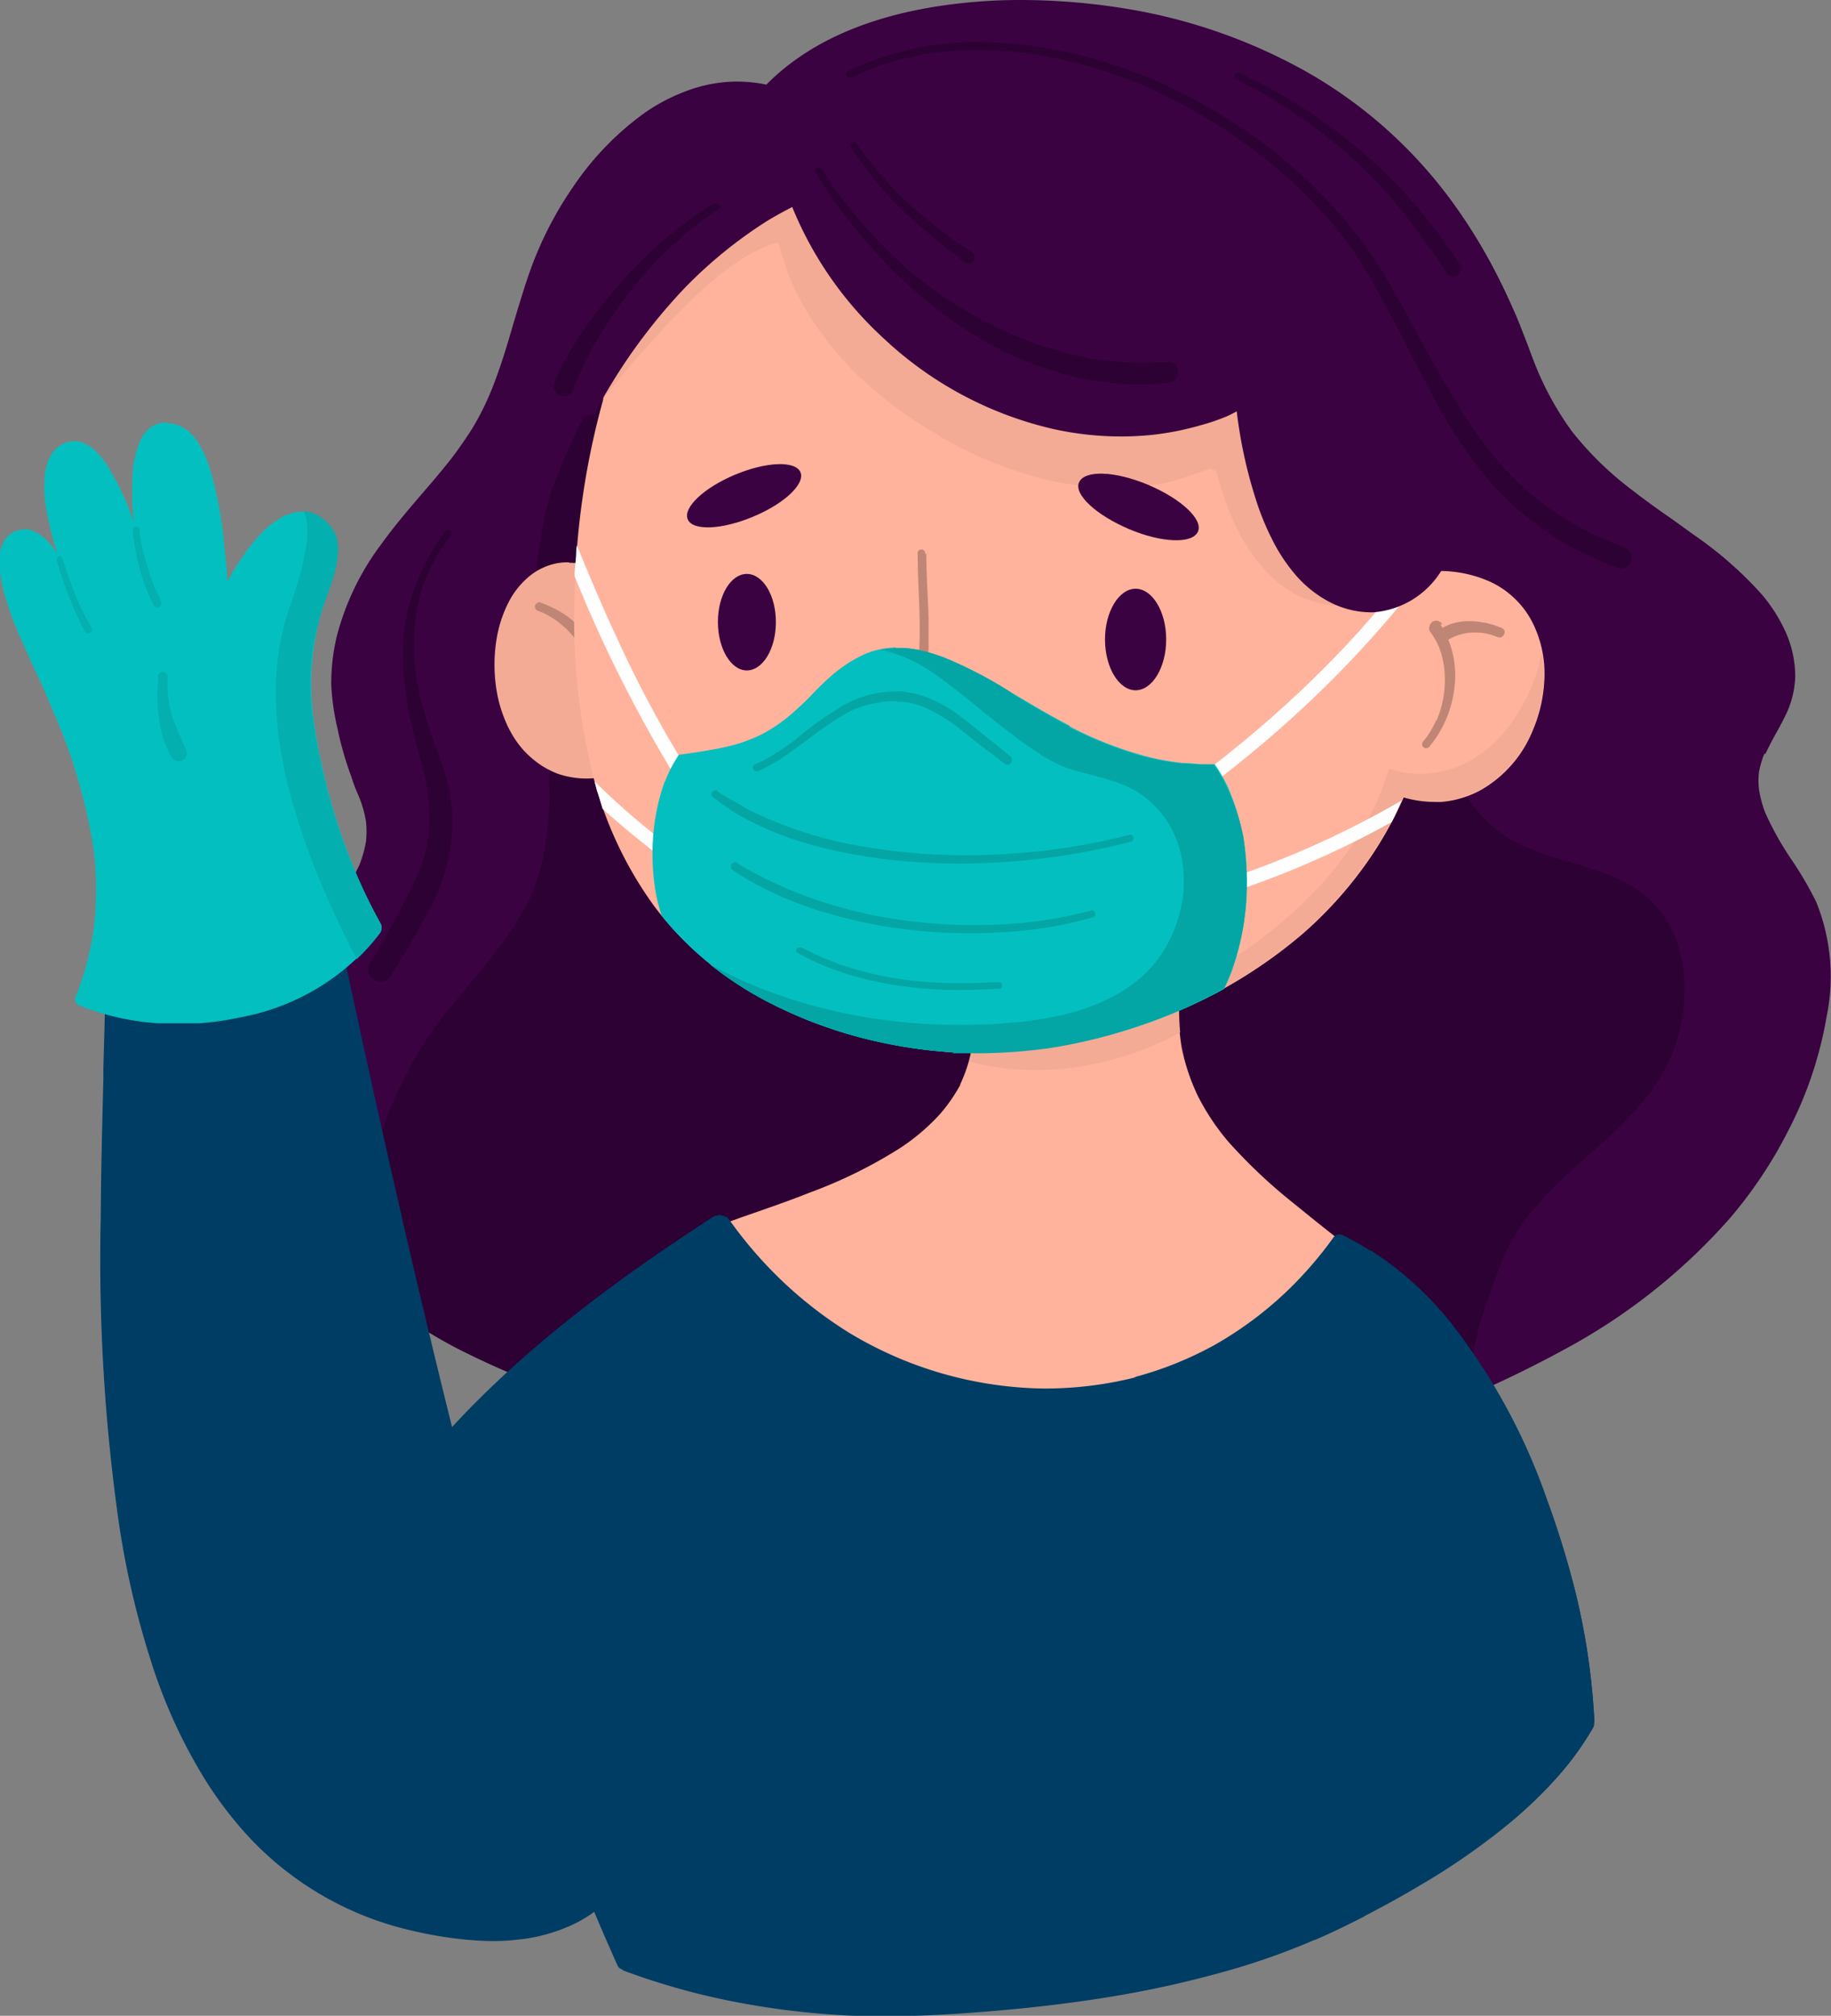 <svg xmlns="http://www.w3.org/2000/svg" viewBox="0 0 131.07 144.32"><rect x="0" y="0" width="131.07" height="144.32" fill="#808080" stroke="none"/><title>_coughAsset 6</title><g id="Layer_2" data-name="Layer 2"><g id="OBJECTS"><path d="M73.11,0a47.08,47.08,0,0,1,7.55.63A39.34,39.34,0,0,1,93.58,5.17a33.22,33.22,0,0,1,5.58,4,33.61,33.61,0,0,1,4.59,5,39.05,39.05,0,0,1,3.43,5.55c.47.92.93,1.91,1.4,3,.28.67.53,1.35.79,2,.16.45.33.89.5,1.33a21.88,21.88,0,0,0,2.66,4.84,23.57,23.57,0,0,0,4.36,4.24c.9.7,1.82,1.36,2.75,2l1.58,1.14a27.25,27.25,0,0,1,4.89,4.28,11.59,11.59,0,0,1,1.7,2.67,7.82,7.82,0,0,1,.7,3.22,6.84,6.84,0,0,1-.81,3c-.19.39-.4.77-.61,1.14s-.53,1-.75,1.46l0-.13-.07.12h0a7,7,0,0,0-.36,1.26,5.92,5.92,0,0,0,0,1.19,8.09,8.09,0,0,0,.45,1.7,22,22,0,0,0,1.9,3.39,25.39,25.39,0,0,1,1.75,3,14.2,14.2,0,0,1,.75,8.19,27.82,27.82,0,0,1-2.75,8.19,31.61,31.61,0,0,1-4.24,6.34,42.77,42.77,0,0,1-11.89,9.38,81.52,81.52,0,0,1-14,6l-1.68.54a1.33,1.33,0,0,1-.24.12,19,19,0,0,1-3.48.86,36.58,36.58,0,0,1-3.93.4c-1.17.07-2.45.1-4,.1l-2.75,0-1.17,0H80.1l-2.27,0-2.06,0h-.28c-1.2,0-2.39,0-3.58-.06a130.6,130.6,0,0,1-19-2,89.46,89.46,0,0,1-10-2.36,59.24,59.24,0,0,1-9.25-3.59c-6.2-3.08-10.41-7-12.49-11.62a17.19,17.19,0,0,1-1.26-4,19,19,0,0,1-.28-4.49,24.24,24.24,0,0,1,.84-5c.11-.44.25-.89.4-1.32a12.92,12.92,0,0,1,.71-1.62,24.81,24.81,0,0,1,1.73-2.75l.27-.4a21.14,21.14,0,0,0,2.11-3.47,8.26,8.26,0,0,0,.51-1.77,6.84,6.84,0,0,0,0-1.43,8.13,8.13,0,0,0-.34-1.33c-.07-.22-.16-.43-.25-.64l-.11-.26q-.2-.48-.36-1a23.94,23.94,0,0,1-1-3.51A17.13,17.13,0,0,1,23.71,49a14.63,14.63,0,0,1,.39-3.41,18.84,18.84,0,0,1,3.26-6.72c.88-1.22,1.88-2.39,2.84-3.51.72-.83,1.45-1.69,2.14-2.57.54-.71,1-1.39,1.44-2.07A19.41,19.41,0,0,0,35.15,28c.66-1.61,1.16-3.31,1.65-5,.34-1.12.68-2.27,1.07-3.4a26.13,26.13,0,0,1,3.32-6.46,20.78,20.78,0,0,1,5-5.09,13.48,13.48,0,0,1,3.07-1.58,10.38,10.38,0,0,1,3.36-.63h.24a10.67,10.67,0,0,1,2,.22C57.63,3.25,61.6,1.37,66.75.51A38.64,38.64,0,0,1,73.11,0" style="fill:#3a0241"/><path d="M63.72,11.57a44.23,44.23,0,0,1,5.52.35h0a38.68,38.68,0,0,1,5.12,1,44.6,44.6,0,0,1,5,1.74l-.07,0a42,42,0,0,1,4.88,2.46,44.64,44.64,0,0,1,4.61,3.09,43.11,43.11,0,0,1,7.61,7.66,39.87,39.87,0,0,1,5.07,8.52h0c.18.43.36.87.52,1.32s.28.77.39,1.16a16.27,16.27,0,0,1,.41,2.08.06.06,0,0,1,0,0h0c.07.5.12,1,.16,1.51.15,2.28.08,4.57.18,6.85a19,19,0,0,0,1.17,6.37A9.41,9.41,0,0,0,106,58.31a7.94,7.94,0,0,0,1.22,1.17,9.52,9.52,0,0,0,1.45.91A19.83,19.83,0,0,0,112,61.61a35.06,35.06,0,0,1,3.46,1.15l0,0a11.34,11.34,0,0,1,1.16.57,8.48,8.48,0,0,1,.94.62,8.8,8.8,0,0,1,.73.64c.2.22.4.44.59.69a6.3,6.3,0,0,1,.57.88,8.16,8.16,0,0,1,.41.84s0,0,0-.06a10.2,10.2,0,0,1,.62,2.33s0,0,0,0v0a12.63,12.63,0,0,1,.11,1.63,15.26,15.26,0,0,1-.12,1.65s0,0,0-.06a14.93,14.93,0,0,1-.36,1.74,16.07,16.07,0,0,1-.53,1.52s0,0,0-.07a11.72,11.72,0,0,1-.76,1.5,14.76,14.76,0,0,1-.86,1.26,32.09,32.09,0,0,1-4.07,4.09c-.73.65-1.47,1.3-2.18,2a23.55,23.55,0,0,0-2,2.13,14.92,14.92,0,0,0-1.67,2.5,21.12,21.12,0,0,0-1,2.39c-.36,1-.68,1.91-1,2.89s-.52,2.08-.7,3.13-.27,1.82-.33,2.74c-2.15.9-4.48,1.76-7,2.62-.56.18-1.12.37-1.68.54a.8.8,0,0,1-.25.13,19.32,19.32,0,0,1-3.47.86,36.92,36.92,0,0,1-3.94.4c-1.23.07-2.5.1-4,.1l-2,0H77.82l-2.06,0h-.28c-1.19,0-2.39,0-3.58,0a131.11,131.11,0,0,1-19-2,90,90,0,0,1-10-2.37,57.9,57.9,0,0,1-9.25-3.59,33,33,0,0,1-7.56-5,22.82,22.82,0,0,1-.14-2.61A26.16,26.16,0,0,1,26.15,86h0a27.82,27.82,0,0,1,.73-3.52A28.8,28.8,0,0,1,28.09,79l0,.06a30,30,0,0,1,1.6-3.27A26,26,0,0,1,31.53,73h0a0,0,0,0,0,0,0h0s0,0,0,0h0c.61-.77,1.23-1.52,1.85-2.27.77-.92,1.56-1.85,2.28-2.82a22.61,22.61,0,0,0,2-3.07,13.51,13.51,0,0,0,1.21-3.38,23.55,23.55,0,0,0,.46-4.28,79.53,79.53,0,0,0-.62-9c-.14-1.5-.27-3-.31-4.52,0-.78,0-1.55,0-2.33s.1-1.44.2-2.15l0,.07c.15-1.07.35-2.13.59-3.18h0q.19-.66.42-1.32c.44-1.09.87-2.18,1.37-3.24a19.73,19.73,0,0,1,1-1.93,14.87,14.87,0,0,1,1.27-1.79h0l.07-.1a.28.28,0,0,0,.09-.17.27.27,0,0,0-.06-.17l.06-.07a.26.26,0,0,0-.08-.35.2.2,0,0,0-.13,0h0l-.1,0a.26.26,0,0,0-.21.11c-.17.29-.34.57-.5.86s-.49.73-.72,1.11c.09-.19.19-.39.29-.58a.28.28,0,0,0,0-.2.23.23,0,0,0-.11-.15.28.28,0,0,0-.13,0h-.06a.18.18,0,0,0-.09,0c.27-.7.55-1.4.84-2.08l0,.06q.5-1.15,1-2.28c.3-.64.61-1.28.95-1.9a23.25,23.25,0,0,1,2.09-3.27A17.34,17.34,0,0,1,47.88,17a17.15,17.15,0,0,1,1.57-1.39,14.34,14.34,0,0,1,1.62-1.09,15.93,15.93,0,0,1,1.85-.92l-.06,0a16.08,16.08,0,0,1,2-.7A18.07,18.07,0,0,1,57,12.47h0a14.85,14.85,0,0,1,2.11-.12,17.34,17.34,0,0,1,1.91.13h0a18.68,18.68,0,0,1,3.07.68,28.28,28.28,0,0,1,2.84,1h0c4,1.71,7.71,4.1,11.68,5.91a.25.25,0,0,0,.19,0,.23.23,0,0,0,.16-.11.26.26,0,0,0-.09-.34c-2.17-1-4.25-2.15-6.34-3.27a56.29,56.29,0,0,0-6.26-3,24.38,24.38,0,0,0-3.62-1.11A17.31,17.31,0,0,0,59,11.85h-.25a46.69,46.69,0,0,1,4.72-.28ZM61,12.49h0Zm5.9,1.7h0m34.63,22.17s0,0,0,0v0m13.9,26.4h0" style="fill:#2d0133"/><path d="M43.28,27.77Z" style="fill:#2d0133"/><polyline points="60.98 12.48 60.97 12.48 60.98 12.48" style="fill:#2d0133"/><path d="M31.55,73l0,0,0,0" style="fill:#2d0133"/><path d="M102.86,41v0s0,0,0,0" style="fill:#2d0133"/><path d="M79.37,67.31a22,22,0,0,0-2.86.2c-1.81.23-3.62.66-5.38,1.06-.66.16-1.33.32-2,.46a.5.5,0,0,0-.3.25.55.55,0,0,0,0,.4.54.54,0,0,0,.16.24,14.1,14.1,0,0,1,.64,3.19,10.08,10.08,0,0,1-.16,2.53l0-.13a10.43,10.43,0,0,1-.77,2.2l.08-.11a12,12,0,0,1-1.48,2.15,15,15,0,0,1-2.86,2.44,33.93,33.93,0,0,1-6.52,3.21c-1.12.45-2.26.85-3.4,1.25l-.89.31c-1,.35-2,.71-3,1.11a.43.43,0,0,0-.26.31.41.41,0,0,0-.07.28,17,17,0,0,0,.62,2.62A14.23,14.23,0,0,0,52,93.65a15.67,15.67,0,0,0,3.15,4,20.91,20.91,0,0,0,4.29,3,28.23,28.23,0,0,0,5.09,2.12,37.88,37.88,0,0,0,11.13,1.68H76a36.26,36.26,0,0,0,4.91-.33,26.88,26.88,0,0,0,4.72-1.07,21.5,21.5,0,0,0,3.47-1.51A22.48,22.48,0,0,0,92.92,99a19.07,19.07,0,0,0,3.13-3.31,15.72,15.72,0,0,0,1.17-1.89,12.6,12.6,0,0,0,.86-2.1.45.45,0,0,0,.24-.14.52.52,0,0,0,0-.72c-.87-.79-1.8-1.54-2.7-2.27l-.19-.15-1.26-1-1.53-1.24a37.89,37.89,0,0,1-4.72-4.45,16.77,16.77,0,0,1-2.16-3.24A14.78,14.78,0,0,1,84.59,75a18.47,18.47,0,0,1-.17-4.56c0-.61.14-1.23.23-1.84a.52.52,0,0,0-.39-.61h-.1l-.17,0a18.54,18.54,0,0,0-3.81-.57c-.27,0-.54,0-.81,0" style="fill:#ffb39c"/><path d="M76.51,67.49c-1.82.24-3.7.67-5.35,1.06l-.22,0-.29.07L69.12,69a.59.59,0,0,0-.31.27.58.58,0,0,0,0,.41.49.49,0,0,0,.17.24,14.32,14.32,0,0,1,.63,3.18,10.11,10.11,0,0,1-.16,2.53l.08-.12c0,.17-.09.33-.14.49a17.79,17.79,0,0,0,4.27.61h-.07a19.62,19.62,0,0,0,2.77-.12,21.58,21.58,0,0,0,2.53-.44h0A21.73,21.73,0,0,0,84.33,74h0l.15-.09a19.19,19.19,0,0,1,0-3.48c0-.61.14-1.22.23-1.84a.54.54,0,0,0-.4-.63h-.11l-.14,0a19.22,19.22,0,0,0-3.85-.59l-.8,0a22.14,22.14,0,0,0-2.86.21m2.4,8.56h0Z" style="fill:#f3ab95"/><path d="M23.48,65.12l-.12,0a.44.44,0,0,0-.17.07h-.06l-.14,0a35,35,0,0,1-7.31,2c-2.46.4-4.95.64-7.28.85a.6.6,0,0,0-.23.06h0a.52.52,0,0,0-.57.49c0,2.61-.09,5.27-.16,7.84l0,.77c-.1,3.55-.18,6.76-.2,10a134.62,134.62,0,0,0,1.26,21.52,63,63,0,0,0,2.31,10.07,37.54,37.54,0,0,0,4,8.74,27,27,0,0,0,2.78,3.65,23.91,23.91,0,0,0,3.36,3.06,23.14,23.14,0,0,0,8.64,3.93,29.14,29.14,0,0,0,3.27.57,22.84,22.84,0,0,0,2.5.16,15.54,15.54,0,0,0,1.7-.1,12.28,12.28,0,0,0,4.18-1.18A9.17,9.17,0,0,0,43,136.46a8.57,8.57,0,0,0,1.48-1.7.87.87,0,0,0,.07-.17,13.2,13.2,0,0,1,1.34-2.35c.53-.75,1.12-1.48,1.68-2.19l.77-1c.39-.5.77-1,1.13-1.54a17.92,17.92,0,0,0,1.08-1.85,26.22,26.22,0,0,0,2.49-7.82,46.35,46.35,0,0,0,.49-8.31c0-1.44-.1-2.85-.18-4.16,0-.65-.09-1.3-.14-2s-.15-1.41-.25-2.11c-.12-.92-.26-1.83-.4-2.75-.17-1.08-.34-2.15-.48-3.24a26.61,26.61,0,0,1-.22-5.83c.05-.41.1-.82.18-1.23a.54.54,0,0,0-.23-.54.46.46,0,0,0-.05-.41.52.52,0,0,0-.43-.23.43.43,0,0,0-.27.08c-5.62,3.65-12.83,8.68-18.7,15.06C29.75,91.68,27.15,80.34,24,65.51a.52.52,0,0,0-.5-.39" style="fill:#003d64"/><path d="M8.39,68.05a.78.78,0,0,0-.23.08h0a.53.53,0,0,0-.6.5c0,2.45-.08,4.9-.16,7.84l0,.77c-.1,3.89-.17,6.89-.19,10a133.68,133.68,0,0,0,1.26,21.52,61.94,61.94,0,0,0,2.31,10.08,37.65,37.65,0,0,0,4,8.73,28.07,28.07,0,0,0,2.78,3.67,22.92,22.92,0,0,0,12,7,27.62,27.62,0,0,0,3.27.57,20.72,20.72,0,0,0,2.5.16,14,14,0,0,0,1.7-.1,12.15,12.15,0,0,0,4.18-1.18,8.82,8.82,0,0,0,1.84-1.23,7.82,7.82,0,0,0,1.48-1.72.38.38,0,0,0,.08-.18,15,15,0,0,1,1.33-2.34c.53-.75,1.13-1.48,1.69-2.17l.07-.11.69-.86c.4-.5.77-1,1.13-1.55a16.3,16.3,0,0,0,1.09-1.84,26.1,26.1,0,0,0,2.49-7.83,46.35,46.35,0,0,0,.49-8.31c0-1.41-.1-2.83-.18-4.16,0-.65-.09-1.3-.14-2s-.15-1.4-.24-2.11c-.13-.92-.27-1.83-.41-2.75l-.06-.36a81.38,81.38,0,0,0-6,6.87,66.69,66.69,0,0,0-4.25,6.16,28.35,28.35,0,0,0-1.53,3c-1.2,2.67-2.3,5.38-3.64,8a28.35,28.35,0,0,1-2.56,4.18,14.67,14.67,0,0,1-1.42,1.63,7.79,7.79,0,0,1-1.55,1.19,5.43,5.43,0,0,1-1.68.67,5,5,0,0,1-1.8,0,6.49,6.49,0,0,1-1.95-.69,10.93,10.93,0,0,1-2.07-1.5,21,21,0,0,1-2.38-2.61,24.86,24.86,0,0,1-2.1-3.17,41.86,41.86,0,0,1-3.14-7c-.84-2.4-1.52-4.84-2.15-7.31-.36-1.48-.71-3-1-4.46s-.58-3.17-.81-4.77c-.45-3.14-.75-6.3-.92-9.46s-.24-6.43-.22-9.64c0-3.87.14-7.73.3-11.58-1.14.12-2.25.22-3.33.31" style="fill:#003d64"/><path d="M11.87,30.24h0a2,2,0,0,0-.84.21,1.7,1.7,0,0,0-.57.45,2.38,2.38,0,0,0-.45.72,7.18,7.18,0,0,0-.53,2.64,21.54,21.54,0,0,0,.09,3.12c-.12-.41-.28-.82-.44-1.22A17.63,17.63,0,0,0,8,33.87a6.38,6.38,0,0,0-1.24-1.65,2.23,2.23,0,0,0-1.46-.64,2,2,0,0,0-1.56.86,3.45,3.45,0,0,0-.54,1.84,6.68,6.68,0,0,0,0,1.29,12.4,12.4,0,0,0,.25,1.58c.15.75.36,1.54.65,2.49a4.12,4.12,0,0,0-.4-.56,3.24,3.24,0,0,0-1.61-1.17,1.24,1.24,0,0,0-.38,0,1.65,1.65,0,0,0-1.33.69,2.85,2.85,0,0,0-.42,2,11.38,11.38,0,0,0,.58,2.64c.3,1,.67,1.85,1,2.6.24.55.48,1.09.73,1.63.5,1.06,1,2.13,1.43,3.21a40,40,0,0,1,3,10.12v0a22.91,22.91,0,0,1,0,5.73h0a20.93,20.93,0,0,1-1.23,4.69.55.55,0,0,0-.06.5.43.43,0,0,0,.25.26,18.42,18.42,0,0,0,5.63,1.28c.5,0,1,0,1.5,0s1,0,1.5,0a21.58,21.58,0,0,0,3-.44,16.39,16.39,0,0,0,9.88-6,.53.53,0,0,0,.12-.28.53.53,0,0,0-.05-.39c-.65-1.17-1.25-2.42-1.8-3.69,0,0,0-.05,0-.05h0s0,0,0,0a44.88,44.88,0,0,1-3-10.94,22.2,22.2,0,0,1-.17-2.39,15.77,15.77,0,0,1,.13-2.17v-.12h0A19.62,19.62,0,0,1,23.27,43l.15-.42c.13-.37.26-.74.38-1.12a7.91,7.91,0,0,0,.36-1.75,2.78,2.78,0,0,0-1.07-2.51,2.69,2.69,0,0,0-.93-.49,2.35,2.35,0,0,0-.54-.07,3.07,3.07,0,0,0-.53.05,3.28,3.28,0,0,0-.95.36,6.16,6.16,0,0,0-1,.71,10.9,10.9,0,0,0-1.71,2,17.44,17.44,0,0,0-1.16,1.9c0-.87-.12-1.7-.21-2.54a28.15,28.15,0,0,0-1-5.45,7.56,7.56,0,0,0-.94-2.07,3.58,3.58,0,0,0-.6-.7,2.52,2.52,0,0,0-.83-.47,2.63,2.63,0,0,0-.83-.14" style="fill:#04bfbf"/><path d="M21.75,36.61A2.91,2.91,0,0,1,22,37.85a7.91,7.91,0,0,1-.13,1.53,21.18,21.18,0,0,1-.84,3.22c-.1.32-.21.63-.32.95a15.77,15.77,0,0,0-.5,1.75c-.12.52-.22,1.05-.29,1.59h0a19.87,19.87,0,0,0-.18,3,27.89,27.89,0,0,0,.23,3v0a33.06,33.06,0,0,0,1.24,5.47c.53,1.73,1.16,3.43,1.86,5.1l0,0c.63,1.46,1.3,2.9,2,4.31l.48.89a14.29,14.29,0,0,0,1.64-1.84.56.56,0,0,0,.12-.29.62.62,0,0,0-.05-.4,38.28,38.28,0,0,1-1.8-3.69l-.07-.09a44.67,44.67,0,0,1-3-10.93,19.22,19.22,0,0,1-.18-2.39,15.73,15.73,0,0,1,.13-2.18v-.11A19.09,19.09,0,0,1,23.29,43l.14-.41c.14-.37.27-.75.39-1.12a7.55,7.55,0,0,0,.36-1.76A3,3,0,0,0,24,38.23a2.94,2.94,0,0,0-.85-1.07,2.43,2.43,0,0,0-.93-.48,1.84,1.84,0,0,0-.42-.08h0" style="fill:#03afaf"/><path d="M4.25,39.81a.26.26,0,0,0-.18.31,26.37,26.37,0,0,0,2,5.09.28.28,0,0,0,.38.1.28.28,0,0,0,.1-.38,20.46,20.46,0,0,1-1-1.94h0c-.41-1-.75-2-1.09-3a.26.26,0,0,0-.24-.19H4.25m1.41,3.24s0,0,0,0,0,0,0,0" style="fill:#03afaf"/><path d="M9.49,38A18.56,18.56,0,0,0,10,40.71a13.63,13.63,0,0,0,1,2.63.29.29,0,0,0,.4.1.25.25,0,0,0,.13-.17.25.25,0,0,0,0-.22c-.13-.28-.25-.55-.37-.83l0,.07a16.43,16.43,0,0,1-.66-1.9A15.62,15.62,0,0,1,10,38.25h0c0-.1,0-.2,0-.3a.3.3,0,0,0-.08-.18.28.28,0,0,0-.17-.07.24.24,0,0,0-.25.25" style="fill:#03afaf"/><path d="M11.33,48.45c0,.48-.07.95-.07,1.43a12.63,12.63,0,0,0,.12,1.51,7,7,0,0,0,.91,2.82.59.59,0,0,0,.66.27.54.54,0,0,0,.34-.27.51.51,0,0,0,.06-.45c-.19-.48-.42-.95-.62-1.42s-.27-.68-.39-1a7.52,7.52,0,0,1-.26-1.14A8.27,8.27,0,0,1,12,48.45a.35.35,0,0,0-.34-.35.36.36,0,0,0-.36.35" style="fill:#03afaf"/><path d="M51.61,87a.39.39,0,0,0-.2,0,7.84,7.84,0,0,0-1.68,1.31,5.69,5.69,0,0,0-.63.75,6.32,6.32,0,0,0-.54.94A7.38,7.38,0,0,0,47.94,92a11.66,11.66,0,0,0-.17,2.08,27.46,27.46,0,0,0,.41,4.32l.13.89c.19,1.17.37,2.37.47,3.56a.51.51,0,0,0,.06.2A23.21,23.21,0,0,1,47.53,106c-.83,1.53-1.8,3-2.75,4.46-.44.68-.88,1.35-1.3,2a36.38,36.38,0,0,0-1.89,3.35,19.25,19.25,0,0,0-2,8.13,22.89,22.89,0,0,0,.31,4.36,38.93,38.93,0,0,0,2.58,8.43c.57,1.4,1.19,2.78,1.73,4a.51.51,0,0,0,.32.27.44.44,0,0,0,.15.1,50.24,50.24,0,0,0,8.5,2.33,57.08,57.08,0,0,0,8.92.92c.49,0,1,0,1.47,0,2.46,0,4.92-.16,7-.33,3-.24,5.86-.57,8.54-1a75,75,0,0,0,8.46-1.84,50.44,50.44,0,0,0,7.84-2.88c2.24-1.06,4.41-2.22,6.43-3.43a48.54,48.54,0,0,0,6.32-4.43,32.28,32.28,0,0,0,3.26-3.14,21,21,0,0,0,2.56-3.52.54.54,0,0,0,.09-.38.61.61,0,0,0,.06-.25,49.33,49.33,0,0,0-1.38-9.25,65.23,65.23,0,0,0-2-6.47A43.83,43.83,0,0,0,104,94.91a22.79,22.79,0,0,0-7.84-6.46.56.56,0,0,0-.26-.07l-.13,0a.49.49,0,0,0-.24.14.3.3,0,0,0-.08.08,27.77,27.77,0,0,1-3.21,3.73A26.29,26.29,0,0,1,87,96.26a25.17,25.17,0,0,1-5.81,2.34l.13,0a26.49,26.49,0,0,1-6.53.81h-.23l.13,0a27.6,27.6,0,0,1-13.92-4l0,0A29.51,29.51,0,0,1,55,90.72v0h0v0h0a30.26,30.26,0,0,1-2.83-3.44.48.48,0,0,0-.27-.19.69.69,0,0,0-.24-.06" style="fill:#003d64"/><path d="M94,126.38a118.84,118.84,0,0,1,.1,12.52c.46-.2.91-.4,1.35-.61.75-.35,1.48-.72,2.2-1.08-.15-2.42-.38-4.83-.71-7.22l0,.06a86.06,86.06,0,0,0-1.73-9.14,58.76,58.76,0,0,0-2.78-8.51v0q-.24-.57-.51-1.14a99.66,99.66,0,0,1,2,15.1" style="fill:#003d64"/><path d="M99.47,91.92a55.42,55.42,0,0,1,2.91,6.49,68.63,68.63,0,0,1,3.51,14,93.8,93.8,0,0,1,.9,15.62c0,1.2-.07,2.4-.14,3.59.53-.4,1-.81,1.55-1.23a32.21,32.21,0,0,0,3.25-3.14,21.22,21.22,0,0,0,2.57-3.52.6.6,0,0,0,.1-.39.92.92,0,0,0,0-.25,48.63,48.63,0,0,0-1.38-9.26,64.61,64.61,0,0,0-2-6.47A43.92,43.92,0,0,0,104,94.89a24.21,24.21,0,0,0-5.91-5.39c.47.8.93,1.6,1.36,2.42" style="fill:#003d64"/><path d="M40.74,40.29a5.69,5.69,0,0,1,2,.37.78.78,0,0,1,.45.35.73.73,0,0,1,.08.58.84.84,0,0,1-.39.48,38.3,38.3,0,0,1,.83,5.58,62.38,62.38,0,0,1,.16,6.25.38.38,0,0,1,.19,0,.76.76,0,0,1,.2,1.5,7.05,7.05,0,0,1-1.15.25,8.42,8.42,0,0,1-1.17.09,6.38,6.38,0,0,1-2-.34,6.1,6.1,0,0,1-1.73-1A6.42,6.42,0,0,1,36.92,53a7.92,7.92,0,0,1-.86-1.68,9.16,9.16,0,0,1-.49-1.76,11.34,11.34,0,0,1,0-3.94,8.89,8.89,0,0,1,.8-2.43,5.89,5.89,0,0,1,1.46-1.88,4.44,4.44,0,0,1,2.13-1,4.85,4.85,0,0,1,.76-.05" style="fill:#f3ab95"/><path d="M38.69,43.14a8.53,8.53,0,0,1,1.64.79,7.11,7.11,0,0,1,1.37,1.2,8.74,8.74,0,0,1,1.06,1.51,7.79,7.79,0,0,1,.72,1.86.44.44,0,0,1-.85.24,12.15,12.15,0,0,0-.39-1.16c-.13-.3-.28-.6-.43-.89a7.94,7.94,0,0,0-.6-.91,8.27,8.27,0,0,0-.55-.63c-.22-.22-.46-.42-.7-.62a6,6,0,0,0-.59-.39,4.15,4.15,0,0,0-.63-.32l-.21-.08a.32.32,0,0,1-.23-.38.34.34,0,0,1,.31-.24l.08,0m1.21,1.35,0,0,0,0m1.27,1.23,0,0,0,0" style="fill:#bf8675"/><path d="M57.28,10.58a.72.72,0,0,1,.19,0,1.08,1.08,0,0,1,.24.12l3.44.75c4,.87,8.21,1.78,12.26,2.94a53.91,53.91,0,0,1,14.7,6.33A33.56,33.56,0,0,1,93,24.49a32.21,32.21,0,0,1,4.15,4.8,29.09,29.09,0,0,1,3.12,5.59,17.49,17.49,0,0,1,1.41,6c.41,0,.83,0,1.24,0a8.83,8.83,0,0,1,3.86.82,6.45,6.45,0,0,1,2.86,2.75,8.1,8.1,0,0,1,.92,3.87,10.41,10.41,0,0,1-.85,4,8.65,8.65,0,0,1-3.7,4.24,7.15,7.15,0,0,1-2.82.85,4.7,4.7,0,0,1-.53,0,7.83,7.83,0,0,1-2.18-.32,26.85,26.85,0,0,1-2.69,4.75,28.93,28.93,0,0,1-4.52,5A34.58,34.58,0,0,1,81.5,73.44,35.07,35.07,0,0,1,75,75a36.31,36.31,0,0,1-4.93.35c-.56,0-1.13,0-1.7,0a35.76,35.76,0,0,1-6.75-1.08A31.06,31.06,0,0,1,55.52,72a25,25,0,0,1-4.92-3.18,23,23,0,0,1-3.81-4A27.45,27.45,0,0,1,42.23,54.6a47.21,47.21,0,0,1-1.08-12.5,56.23,56.23,0,0,1,2-13.39A34.41,34.41,0,0,1,48.07,18.1a24,24,0,0,1,3.87-4.26,20.75,20.75,0,0,1,4.94-3.16.91.91,0,0,1,.4-.1" style="fill:#ffb39c"/><path d="M57.47,10.59a.64.64,0,0,1,.25.11l2.35.51,1.08.24c4,.87,8.17,1.77,12.26,2.94a54.12,54.12,0,0,1,14.71,6.33A34.51,34.51,0,0,1,93,24.48a32,32,0,0,1,4.14,4.8,28.74,28.74,0,0,1,3.12,5.59,19.07,19.07,0,0,1,1.29,4.52l-.09.15v0a10.08,10.08,0,0,1-1.58,2.09,7,7,0,0,1-1.33,1,6,6,0,0,1-1.31.54h0a6.12,6.12,0,0,1-1.41.18A7.18,7.18,0,0,1,94,43.07l.06,0a9,9,0,0,1-.87-.31,7.33,7.33,0,0,1-.69-.34l.05,0a8,8,0,0,1-1-.66c-.27-.23-.53-.46-.78-.71h0a11.65,11.65,0,0,1-1-1.2,15,15,0,0,1-.86-1.32h0l0,0h0a18.43,18.43,0,0,1-1.62-4s0,0,0,.06c-.06-.23-.12-.47-.17-.72a.27.27,0,0,0-.1-.16.25.25,0,0,0-.15-.05.26.26,0,0,0-.3-.09c-.82.3-1.65.59-2.49.83l.06,0a17.68,17.68,0,0,1-4.22.53,23.5,23.5,0,0,1-5.9-.8h.06a29.28,29.28,0,0,1-7-3l.06,0A29.31,29.31,0,0,1,61,26.48l0,0A23.58,23.58,0,0,1,57.58,22a18.92,18.92,0,0,1-1-2,18.65,18.65,0,0,1-.7-2.07h0c0-.1-.06-.21-.08-.31a.32.32,0,0,0-.09-.16.22.22,0,0,0-.15-.06h0a.21.21,0,0,0-.11,0A11.46,11.46,0,0,0,53,18.62a20,20,0,0,0-2.34,1.78,48.31,48.31,0,0,0-4.09,4.13c-1.18,1.32-2.35,2.66-3.43,4.06A34,34,0,0,1,48.06,18.1a23.4,23.4,0,0,1,3.87-4.28,20.75,20.75,0,0,1,4.94-3.16,1.06,1.06,0,0,1,.41-.11.81.81,0,0,1,.19,0" style="fill:#f3ab95"/><path d="M110.54,48.25a10.33,10.33,0,0,1-.86,4,8.68,8.68,0,0,1-3.7,4.25,7.27,7.27,0,0,1-2.84.86l-.52,0a8,8,0,0,1-2.19-.33,25.12,25.12,0,0,1-2.67,4.74,29.07,29.07,0,0,1-4.52,5A34.3,34.3,0,0,1,81.5,73.46a35.56,35.56,0,0,1-11.44,1.91c-.57,0-1.13,0-1.7-.05h-.23c.58,0,1.15,0,1.72-.1a35.4,35.4,0,0,0,5.61-1,44.78,44.78,0,0,0,5.67-1.87,42.58,42.58,0,0,0,6.06-3.08,35.16,35.16,0,0,0,5.43-4,27.36,27.36,0,0,0,4.25-4.87,22.48,22.48,0,0,0,1.55-2.7,19.73,19.73,0,0,0,1-2.67,6.71,6.71,0,0,0,2.47.37,7.6,7.6,0,0,0,2.54-.55,8.84,8.84,0,0,0,2.23-1.38,9.69,9.69,0,0,0,1.54-1.73,15.9,15.9,0,0,0,1.18-2,12.79,12.79,0,0,0,.84-2.34c0-.21.09-.43.13-.66a8.4,8.4,0,0,1,.14,1.59" style="fill:#f3ab95"/><polyline points="88.9 38.56 88.91 38.57 88.91 38.57 88.9 38.56" style="fill:#f3ab95"/><polyline points="88.91 38.57 88.91 38.57 88.91 38.57 88.91 38.57" style="fill:#f3ab95"/><path d="M103.11,44.7a6.83,6.83,0,0,1,1,4.57,8,8,0,0,1-1.82,4.22.29.29,0,0,1-.41-.41l.24-.3a7.19,7.19,0,0,0,.7-1.24.3.3,0,0,1,0,.08,7.31,7.31,0,0,0,.55-2,8.05,8.05,0,0,0,0-1.9h0a6.18,6.18,0,0,0-.39-1.46,5.59,5.59,0,0,0-.64-1.08.51.51,0,0,1,0-.38.52.52,0,0,1,.23-.3.54.54,0,0,1,.25-.06.52.52,0,0,1,.43.24m-.2,1.62v0" style="fill:#bf8675"/><path d="M106.26,44.57a7.24,7.24,0,0,1,1.2.37.46.46,0,0,1,.22.17.32.32,0,0,1,0,.27.35.35,0,0,1-.43.25q-.3-.12-.6-.21a5.72,5.72,0,0,0-.57-.11,5.79,5.79,0,0,0-1,0,4.42,4.42,0,0,0-.93.25c-.25.11-.5.25-.75.38a.44.44,0,0,1-.54-.69,4.34,4.34,0,0,1,.49-.35,4.23,4.23,0,0,1,.53-.23,4,4,0,0,1,1.18-.2h.19a5.67,5.67,0,0,1,1,.11" style="fill:#bf8675"/><path d="M66.31,39.65c0,1.51.11,3,.16,4.52,0,.76,0,1.52,0,2.27a18.61,18.61,0,0,1-.21,2.11.3.3,0,0,1-.43.17,6.88,6.88,0,0,0-1.4-.85,3.39,3.39,0,0,0-.77-.22,2.79,2.79,0,0,0-.5,0,2.14,2.14,0,0,0-.34.09,1.92,1.92,0,0,0-.31.18,1.6,1.6,0,0,0-.26.26l0-.05,0,.05,0,0,0,0a3.35,3.35,0,0,0-.21.36,3,3,0,0,0-.15.57,3.62,3.62,0,0,0,0,.87,4.52,4.52,0,0,0,.25.89,5.27,5.27,0,0,0,.53.88l-.07-.09a4.65,4.65,0,0,0,.66.67,4.34,4.34,0,0,0,.88.52,6.59,6.59,0,0,0,.67.23.52.52,0,0,1,.36.63.53.53,0,0,1-.64.36,7.89,7.89,0,0,1-.91-.37,6.7,6.7,0,0,1-.83-.56,4.65,4.65,0,0,1-1.64-2.81,3.76,3.76,0,0,1,0-1.53,2.63,2.63,0,0,1,.58-1.14,1.93,1.93,0,0,1,1-.62,2.73,2.73,0,0,1,1.47.11,5.12,5.12,0,0,1,1.49.8l0-.28v.08c.33-2.69,0-5.4,0-8.09a.27.27,0,1,1,.53,0M61.89,49.94v0m.22.84,0,.07,0-.07m1.1,1.5s0,0,0,0l0,0m.06,0,0,0,0,0m-1-4.16Z" style="fill:#bf8675"/><path d="M79.1,45.78c0-2,1-3.63,2.19-3.63s2.19,1.62,2.19,3.63-1,3.64-2.19,3.64-2.19-1.63-2.19-3.64" style="fill:#3a0241"/><path d="M80.84,37.89c-2.35-1-4-2.49-3.59-3.37s2.57-.8,4.91.18,4,2.49,3.59,3.37-2.57.8-4.91-.18" style="fill:#3a0241"/><path d="M55.54,44.53c0-1.9-.93-3.44-2.08-3.44s-2.07,1.54-2.07,3.44S52.32,48,53.46,48s2.08-1.54,2.08-3.45" style="fill:#3a0241"/><path d="M53.89,37c2.23-.92,3.76-2.35,3.41-3.19s-2.44-.76-4.67.17-3.75,2.36-3.4,3.2,2.44.75,4.66-.18" style="fill:#3a0241"/><path d="M101.7,40.57c0,.26,0,.53.08.8a78.1,78.1,0,0,1-7.06,7.93,83.49,83.49,0,0,1-8.8,7.47.52.52,0,0,1-.71-.06.49.49,0,0,1,.06-.7c2.22-1.65,4.37-3.39,6.43-5.25a77,77,0,0,0,5.92-5.93l-.09.09c1.38-1.55,2.7-3.16,4-4.81a.63.63,0,0,1,.12-.11l.09.57" style="fill:#fefefe"/><path d="M100.27,57.45h0v0s0,0,0,0c-.2.47-.41.94-.64,1.4a67.18,67.18,0,0,1-13.44,5.66.49.49,0,0,1-.37-.08.47.47,0,0,1-.21-.32.45.45,0,0,1,.08-.37.5.5,0,0,1,.32-.22c.45-.12.89-.26,1.33-.41a67.44,67.44,0,0,0,13-5.8l-.06.14" style="fill:#fefefe"/><path d="M44.06,45.45h0a84.55,84.55,0,0,0,5.29,9.89.5.5,0,0,1-.85.53,98.11,98.11,0,0,1-7.37-14.62v-.14c0-.4.07-.81.1-1.22s0-.55.07-.83c.88,2.14,1.78,4.28,2.75,6.38" style="fill:#fefefe"/><polyline points="44.06 45.46 44.06 45.45 44.06 45.46" style="fill:#fefefe"/><path d="M49.09,61.41a.51.51,0,0,1,0,.71.48.48,0,0,1-.35.16.59.59,0,0,1-.36-.13,65,65,0,0,1-5.25-4.25c-.12-.42-.24-.85-.39-1.26-.06-.23-.12-.46-.17-.69a53,53,0,0,0,6.49,5.46" style="fill:#fefefe"/><path d="M64.13,46.41c.22,0,.45,0,.67,0h0a8.53,8.53,0,0,1,1.51.27c.38.1.75.22,1.11.35l0,0,.06,0h0A30.43,30.43,0,0,1,72,49.35c1.51.88,3,1.8,4.56,2.6a.22.22,0,0,0,.13.12,26.76,26.76,0,0,0,5.28,2.06,18.07,18.07,0,0,0,2.72.5c.47,0,.93.07,1.39.08h.87a11.83,11.83,0,0,1,.92,1.58,16.14,16.14,0,0,1,1.11,3.6,20.25,20.25,0,0,1,.2,5.16.2.2,0,0,0,0-.07,18.61,18.61,0,0,1-1,4.54c-.17.44-.35.87-.56,1.29A37.06,37.06,0,0,1,75,75a37.47,37.47,0,0,1-4.93.35c-.57,0-1.13,0-1.7,0h-.23l.15,0a34.86,34.86,0,0,1-6.68-1.06A32.2,32.2,0,0,1,55.5,72a24.7,24.7,0,0,1-4.92-3.18,22.47,22.47,0,0,1-3.21-3.25,13.33,13.33,0,0,1-.43-1.65,17,17,0,0,1-.16-4.34.13.13,0,0,1,0,.06,14.48,14.48,0,0,1,.82-3.73l0,.06a8.84,8.84,0,0,1,1-1.93c.64-.09,1.28-.18,1.92-.29s1-.17,1.46-.28a11,11,0,0,0,2.61-.93,11.3,11.3,0,0,0,2.39-1.71c.25-.22.49-.45.73-.68l.65-.67c.41-.42.84-.83,1.29-1.22l0,0a11.81,11.81,0,0,1,1-.74,10,10,0,0,1,1-.57,7.12,7.12,0,0,1,.76-.31,8.34,8.34,0,0,1,.83-.2,8.94,8.94,0,0,1,.89-.09ZM87.8,56.24v0" style="fill:#04bfbf"/><path d="M64.81,46.44h0" style="fill:#04bfbf"/><path d="M64.86,46.44h0" style="fill:#04bfbf"/><path d="M61.49,47h0" style="fill:#04bfbf"/><path d="M64.13,46.39l.65,0a8.37,8.37,0,0,1,1.53.27c.38.1.74.22,1.11.35A30.17,30.17,0,0,1,72,49.33L73,50c1.14.68,2.32,1.37,3.5,2a.37.37,0,0,0,.13.12,28.35,28.35,0,0,0,5.28,2.06,17.75,17.75,0,0,0,2.71.49c.47,0,.93.07,1.39.08h.22c.21,0,.43,0,.64,0a9.34,9.34,0,0,1,.94,1.6A15.26,15.26,0,0,1,89,59.88,21,21,0,0,1,89.16,65a17.91,17.91,0,0,1-1,4.47,11.91,11.91,0,0,1-.55,1.29,36,36,0,0,1-6.09,2.69A36.64,36.64,0,0,1,75,75.06a38.44,38.44,0,0,1-4.93.35c-.57,0-1.13,0-1.7,0h-.23l.15-.07A33.24,33.24,0,0,1,55.5,72a24.77,24.77,0,0,1-4.74-3c.86.48,1.75.92,2.65,1.32a36.14,36.14,0,0,0,7.39,2.29,39.45,39.45,0,0,0,7.51.76c1.26,0,2.53,0,3.78-.13A25.59,25.59,0,0,0,76,72.68a15,15,0,0,0,3.55-1.27,10,10,0,0,0,2.72-2A9,9,0,0,0,83.87,67a9.91,9.91,0,0,0,.81-2.82,9.28,9.28,0,0,0-.11-2.88,8.43,8.43,0,0,0-.44-1.4,6.9,6.9,0,0,0-1.61-2.34,6.6,6.6,0,0,0-1.2-.92,7.9,7.9,0,0,0-1-.49c-.32-.13-.63-.24-1-.34-.6-.19-1.2-.33-1.8-.49h0l0,0h0a11.67,11.67,0,0,1-1.55-.5A15.52,15.52,0,0,1,74.44,54l.06,0a22.18,22.18,0,0,1-2-1.39c-.62-.46-1.21-.93-1.82-1.41-1-.82-2.06-1.7-3.14-2.49a17.9,17.9,0,0,0-1.73-1.15A9.88,9.88,0,0,0,64,46.78a8,8,0,0,0-1-.28l.12,0a8.94,8.94,0,0,1,.89-.09Z" style="fill:#03a5a5"/><path d="M64.78,49.55a6,6,0,0,1,.94.17,7.48,7.48,0,0,1,1,.36,10.13,10.13,0,0,1,1.83,1.06c.59.43,1.16.89,1.73,1.36l1,.8c.35.29.72.57,1.06.87a.34.34,0,0,1,0,.48.34.34,0,0,1-.48,0l-.5-.41-1.23-.92L69,52.41l0,0a13.33,13.33,0,0,0-2.72-1.73,6.49,6.49,0,0,0-.74-.26,4.7,4.7,0,0,0-.83-.17c-.21,0-.43,0-.65-.05a6.14,6.14,0,0,0-1,.06h.1a8.24,8.24,0,0,0-1.1.22,8.43,8.43,0,0,0-1,.34,12.08,12.08,0,0,0-1.68,1c-.57.37-1.1.78-1.64,1.18s-1.09.82-1.66,1.2a10.88,10.88,0,0,1-1.81,1,.25.25,0,0,1-.19,0,.26.26,0,0,1-.15-.12.25.25,0,0,1,.09-.34,10.18,10.18,0,0,0,1.56-.84c.49-.31,1-.66,1.42-1l0,0a24.84,24.84,0,0,1,3.48-2.46,7.77,7.77,0,0,1,2-.75,6.85,6.85,0,0,1,1.56-.18,5.79,5.79,0,0,1,.72,0m-.08.72h0m-3.49.53-.08,0,.08,0m7.7,1.57,0,0,0,0m2.41,1.84v0" style="fill:#03a5a5"/><path d="M51.31,56.63a4.3,4.3,0,0,0,.45.29l.47.28,1.07.59-.08,0a29.22,29.22,0,0,0,7.19,2.56h0a43.43,43.43,0,0,0,11.15.81,45.53,45.53,0,0,0,9.29-1.39.25.25,0,0,1,.29.2.25.25,0,0,1-.2.29,47.59,47.59,0,0,1-6.68,1.24,49.74,49.74,0,0,1-7.32.29,39.94,39.94,0,0,1-7.31-.92,29.17,29.17,0,0,1-3.46-1A21.94,21.94,0,0,1,53,58.41c-.36-.2-.7-.42-1-.64l-.45-.31-.53-.4A.26.26,0,0,1,51,56.7a.26.26,0,0,1,.21-.11.28.28,0,0,1,.15,0m9.08,3.68-.06,0,.06,0" style="fill:#03a5a5"/><path d="M52.74,61.77c.57.37,1.18.7,1.78,1a30.19,30.19,0,0,0,7.31,2.6l-.08,0a37.37,37.37,0,0,0,9.78.82h.06a30.73,30.73,0,0,0,6.53-1,.26.26,0,0,1,.29.2.25.25,0,0,1-.2.29,28.42,28.42,0,0,1-3,.68,32.44,32.44,0,0,1-3.4.38,37.34,37.34,0,0,1-6.85-.19,35,35,0,0,1-6.7-1.47,27.26,27.26,0,0,1-3-1.2c-.46-.22-.92-.45-1.36-.7-.25-.13-.5-.28-.74-.43s-.48-.31-.71-.46a.3.3,0,0,1-.07-.43.31.31,0,0,1,.25-.13.32.32,0,0,1,.18.06m18.83,4.42h0" style="fill:#03a5a5"/><path d="M57.34,67.82A24.78,24.78,0,0,0,60,69a24,24,0,0,0,2.67.77h0a27.51,27.51,0,0,0,4,.56,37.31,37.31,0,0,0,4.23,0h.05l.48,0a.26.26,0,0,1,.19,0,.21.21,0,0,1,.1.16.27.27,0,0,1,0,.19.2.2,0,0,1-.16.1c-1.21.07-2.43.11-3.65.09a30.78,30.78,0,0,1-3.71-.32,24.77,24.77,0,0,1-3.51-.8c-.62-.2-1.24-.42-1.84-.67a17.55,17.55,0,0,1-1.69-.82A.24.24,0,0,1,57,68a.24.24,0,0,1,.13-.15.27.27,0,0,1,.12,0l.09,0m13.59,2.52h0Zm-8.23-.59h0" style="fill:#03a5a5"/><path d="M63.35,7.34h.23a34.3,34.3,0,0,1,7.24.86,53.59,53.59,0,0,1,14.31,5.52,55.86,55.86,0,0,1,11.17,8c.86.8,1.58,1.53,2.22,2.23A26,26,0,0,1,101,27.18a48.66,48.66,0,0,1,3.72,7.07.73.73,0,0,1,.16.14A.85.85,0,0,1,105,35a11,11,0,0,1-1.81,5.84,6.28,6.28,0,0,1-4.91,3h-.16a6.51,6.51,0,0,1-3-.77,8.27,8.27,0,0,1-2.37-1.9,12.32,12.32,0,0,1-1.71-2.6,18.86,18.86,0,0,1-1.2-3,33.41,33.41,0,0,1-1.31-6.12c-.24.13-.49.26-.74.37a15.09,15.09,0,0,1-1.86.63,20.45,20.45,0,0,1-3.5.69c-.71.07-1.45.11-2.19.11a22.59,22.59,0,0,1-4.73-.51,26.32,26.32,0,0,1-12.25-6.51,26.11,26.11,0,0,1-6.55-9.41c-.54.28-1.11.59-1.67.92h0a32.37,32.37,0,0,0-6,4.85A40.58,40.58,0,0,0,42.89,29l-.1.19,0,.1a.88.88,0,0,1-.41.42.77.77,0,0,1-.3.06h-.3a.78.78,0,0,1-.53-.29A.72.72,0,0,1,41,29a29.86,29.86,0,0,1,4.87-12.77,21.74,21.74,0,0,1,4.67-5.08,16.66,16.66,0,0,1,2.86-1.8,15.77,15.77,0,0,1,3.2-1.16,25.34,25.34,0,0,1,6.71-.81" style="fill:#3a0241"/><path d="M58.79,12c.19.32.4.63.6.94h0l0,.06v0A35.8,35.8,0,0,0,62,16.3a30.45,30.45,0,0,0,3,3s0,0,0,0c.51.43,1,.84,1.57,1.24a18.46,18.46,0,0,0,1.64,1.14,32.2,32.2,0,0,0,3.55,1.95,29.47,29.47,0,0,0,3,1.19,24.19,24.19,0,0,0,3.25.83,23.16,23.16,0,0,0,2.64.29c1,.06,1.94,0,2.9,0A.73.73,0,0,1,84,26a.77.77,0,0,1,.33.49.78.78,0,0,1-.1.56.76.76,0,0,1-.48.34,17.28,17.28,0,0,1-3.87.06,21.92,21.92,0,0,1-3.77-.68,24.7,24.7,0,0,1-6.94-3.14c-.52-.33-1-.69-1.51-1.06s-1.07-.82-1.58-1.24a31.43,31.43,0,0,1-2.79-2.62c-.88-.93-1.72-1.89-2.51-2.9s-1.45-2-2.11-3l-.31-.51a.24.24,0,0,1,.11-.33l.11,0a.28.28,0,0,1,.23.14m6.31,7.29,0,0,0,0M59.42,13a.05.05,0,0,1,0,0h0l0,0" style="fill:#2d0133"/><path d="M61.19,10.18a.32.32,0,0,1,.15.13.83.83,0,0,0,.08.12h0a26.12,26.12,0,0,0,4.6,5c.53.44,1.07.87,1.63,1.29s1.27.91,1.93,1.34a.45.45,0,0,1,.13.61.44.44,0,0,1-.6.13,49.07,49.07,0,0,1-4.44-3.69c-.71-.69-1.39-1.42-2-2.18a26.4,26.4,0,0,1-1.74-2.35A.26.26,0,0,1,61,10.2a.23.23,0,0,1,.11,0h.08m.24.27v0" style="fill:#2d0133"/><path d="M86.74,7.84A35.92,35.92,0,0,1,97,16.64a26.91,26.91,0,0,1,1.8,2.57c.63,1,1.22,2.08,1.8,3.13,1.09,2,2.16,4,3.32,5.9.53.89,1.07,1.76,1.66,2.61l-.08-.1c.6.85,1.23,1.68,1.9,2.46a20.85,20.85,0,0,0,2.22,2.19,21.18,21.18,0,0,0,4.74,3h0l.15.08-.11-.06q.9.41,1.83.75a.83.83,0,0,1,.53,1,.85.85,0,0,1-.41.48.78.78,0,0,1-.6,0,29.26,29.26,0,0,1-3.54-1.65,21.62,21.62,0,0,1-2.87-1.95A22.93,22.93,0,0,1,105,32.35c-.63-.88-1.2-1.8-1.75-2.74s-1-1.92-1.55-2.89-1-2-1.54-3-1.11-2.1-1.68-3.13c-.49-.87-1-1.72-1.54-2.54a32.24,32.24,0,0,0-5.54-6h0l-.06-.06s0,0,0,0a39.4,39.4,0,0,0-4-2.94,38.8,38.8,0,0,0-4.47-2.45l.07,0A34.09,34.09,0,0,0,74.67,4h.08a26.81,26.81,0,0,0-6.63-.37h.06a21.91,21.91,0,0,0-5.31,1.1h.05a19.16,19.16,0,0,0-2,.82.25.25,0,0,1-.23-.45A21.63,21.63,0,0,1,70.17,3,33.86,33.86,0,0,1,86.74,7.84m27.69,30.6a.05.05,0,0,1,0,0h0l.05,0M91.37,12h0l0,0,0,0" style="fill:#2d0133"/><path d="M88.77,5.26c.82.4,1.63.8,2.42,1.23s1.53.88,2.27,1.36A37,37,0,0,1,104.54,19a.54.54,0,0,1,0,.43.59.59,0,0,1-.29.33.55.55,0,0,1-.42,0,.59.59,0,0,1-.33-.29c-.36-.56-.73-1.13-1.11-1.69a.35.35,0,0,1,0,.08,39.93,39.93,0,0,0-3-3.92A34.68,34.68,0,0,0,96,10.61a38.61,38.61,0,0,0-7.5-4.93.24.24,0,0,1-.08-.34.23.23,0,0,1,.2-.12.33.33,0,0,1,.14,0" style="fill:#2d0133"/><path d="M51.5,14.66a.26.26,0,0,1-.08.35,22.47,22.47,0,0,0-2.63,1.93l.06,0a28.68,28.68,0,0,0-2.5,2.43,29.52,29.52,0,0,0-2.3,2.92A30,30,0,0,0,42.36,25c-.52,1-1,2-1.39,3a.7.7,0,0,1-.94.3.66.66,0,0,1-.34-.41.68.68,0,0,1,0-.54,20.19,20.19,0,0,1,2-3.59,32.92,32.92,0,0,1,2.78-3.55,29.94,29.94,0,0,1,6.61-5.64.32.32,0,0,1,.14,0,.24.24,0,0,1,.21.11m-7.4,7.51s0,0,0,0,0,0,0,0" style="fill:#2d0133"/><path d="M32.26,38a.26.26,0,0,1,0,.35l-.3.41,0,0a13.68,13.68,0,0,0-1.66,3.11A12.94,12.94,0,0,0,29.67,45v0a.2.2,0,0,1,0,.07v0h0A15.78,15.78,0,0,0,29.87,49l0-.12a25,25,0,0,0,.72,2.83q.22.72.48,1.44c.18.5.38,1,.56,1.5a14.88,14.88,0,0,1,.68,2.86,11.44,11.44,0,0,1,0,2.68,13.39,13.39,0,0,1-1.44,4.65c-.39.78-.82,1.53-1.25,2.28-.52.9-1.05,1.8-1.6,2.68a.87.87,0,0,1-.51.43.82.82,0,0,1-.67-.05.89.89,0,0,1-.38-1.19,58.42,58.42,0,0,0,3.65-6.85,12.28,12.28,0,0,0,.62-2.68,13.84,13.84,0,0,0-.23-3.4c-.15-.8-.36-1.58-.58-2.36s-.43-1.63-.6-2.45a23.19,23.19,0,0,1-.47-4.55,13.31,13.31,0,0,1,.73-4.34,14.68,14.68,0,0,1,.93-2.15A18.32,18.32,0,0,1,31.9,38a.23.23,0,0,1,.18-.08.31.31,0,0,1,.18.07m-.3.78h0m-1.48,17s0,.06,0,.09,0-.06,0-.09M29.66,45h0v0a.13.13,0,0,1,0,.06" style="fill:#2d0133"/></g></g></svg>